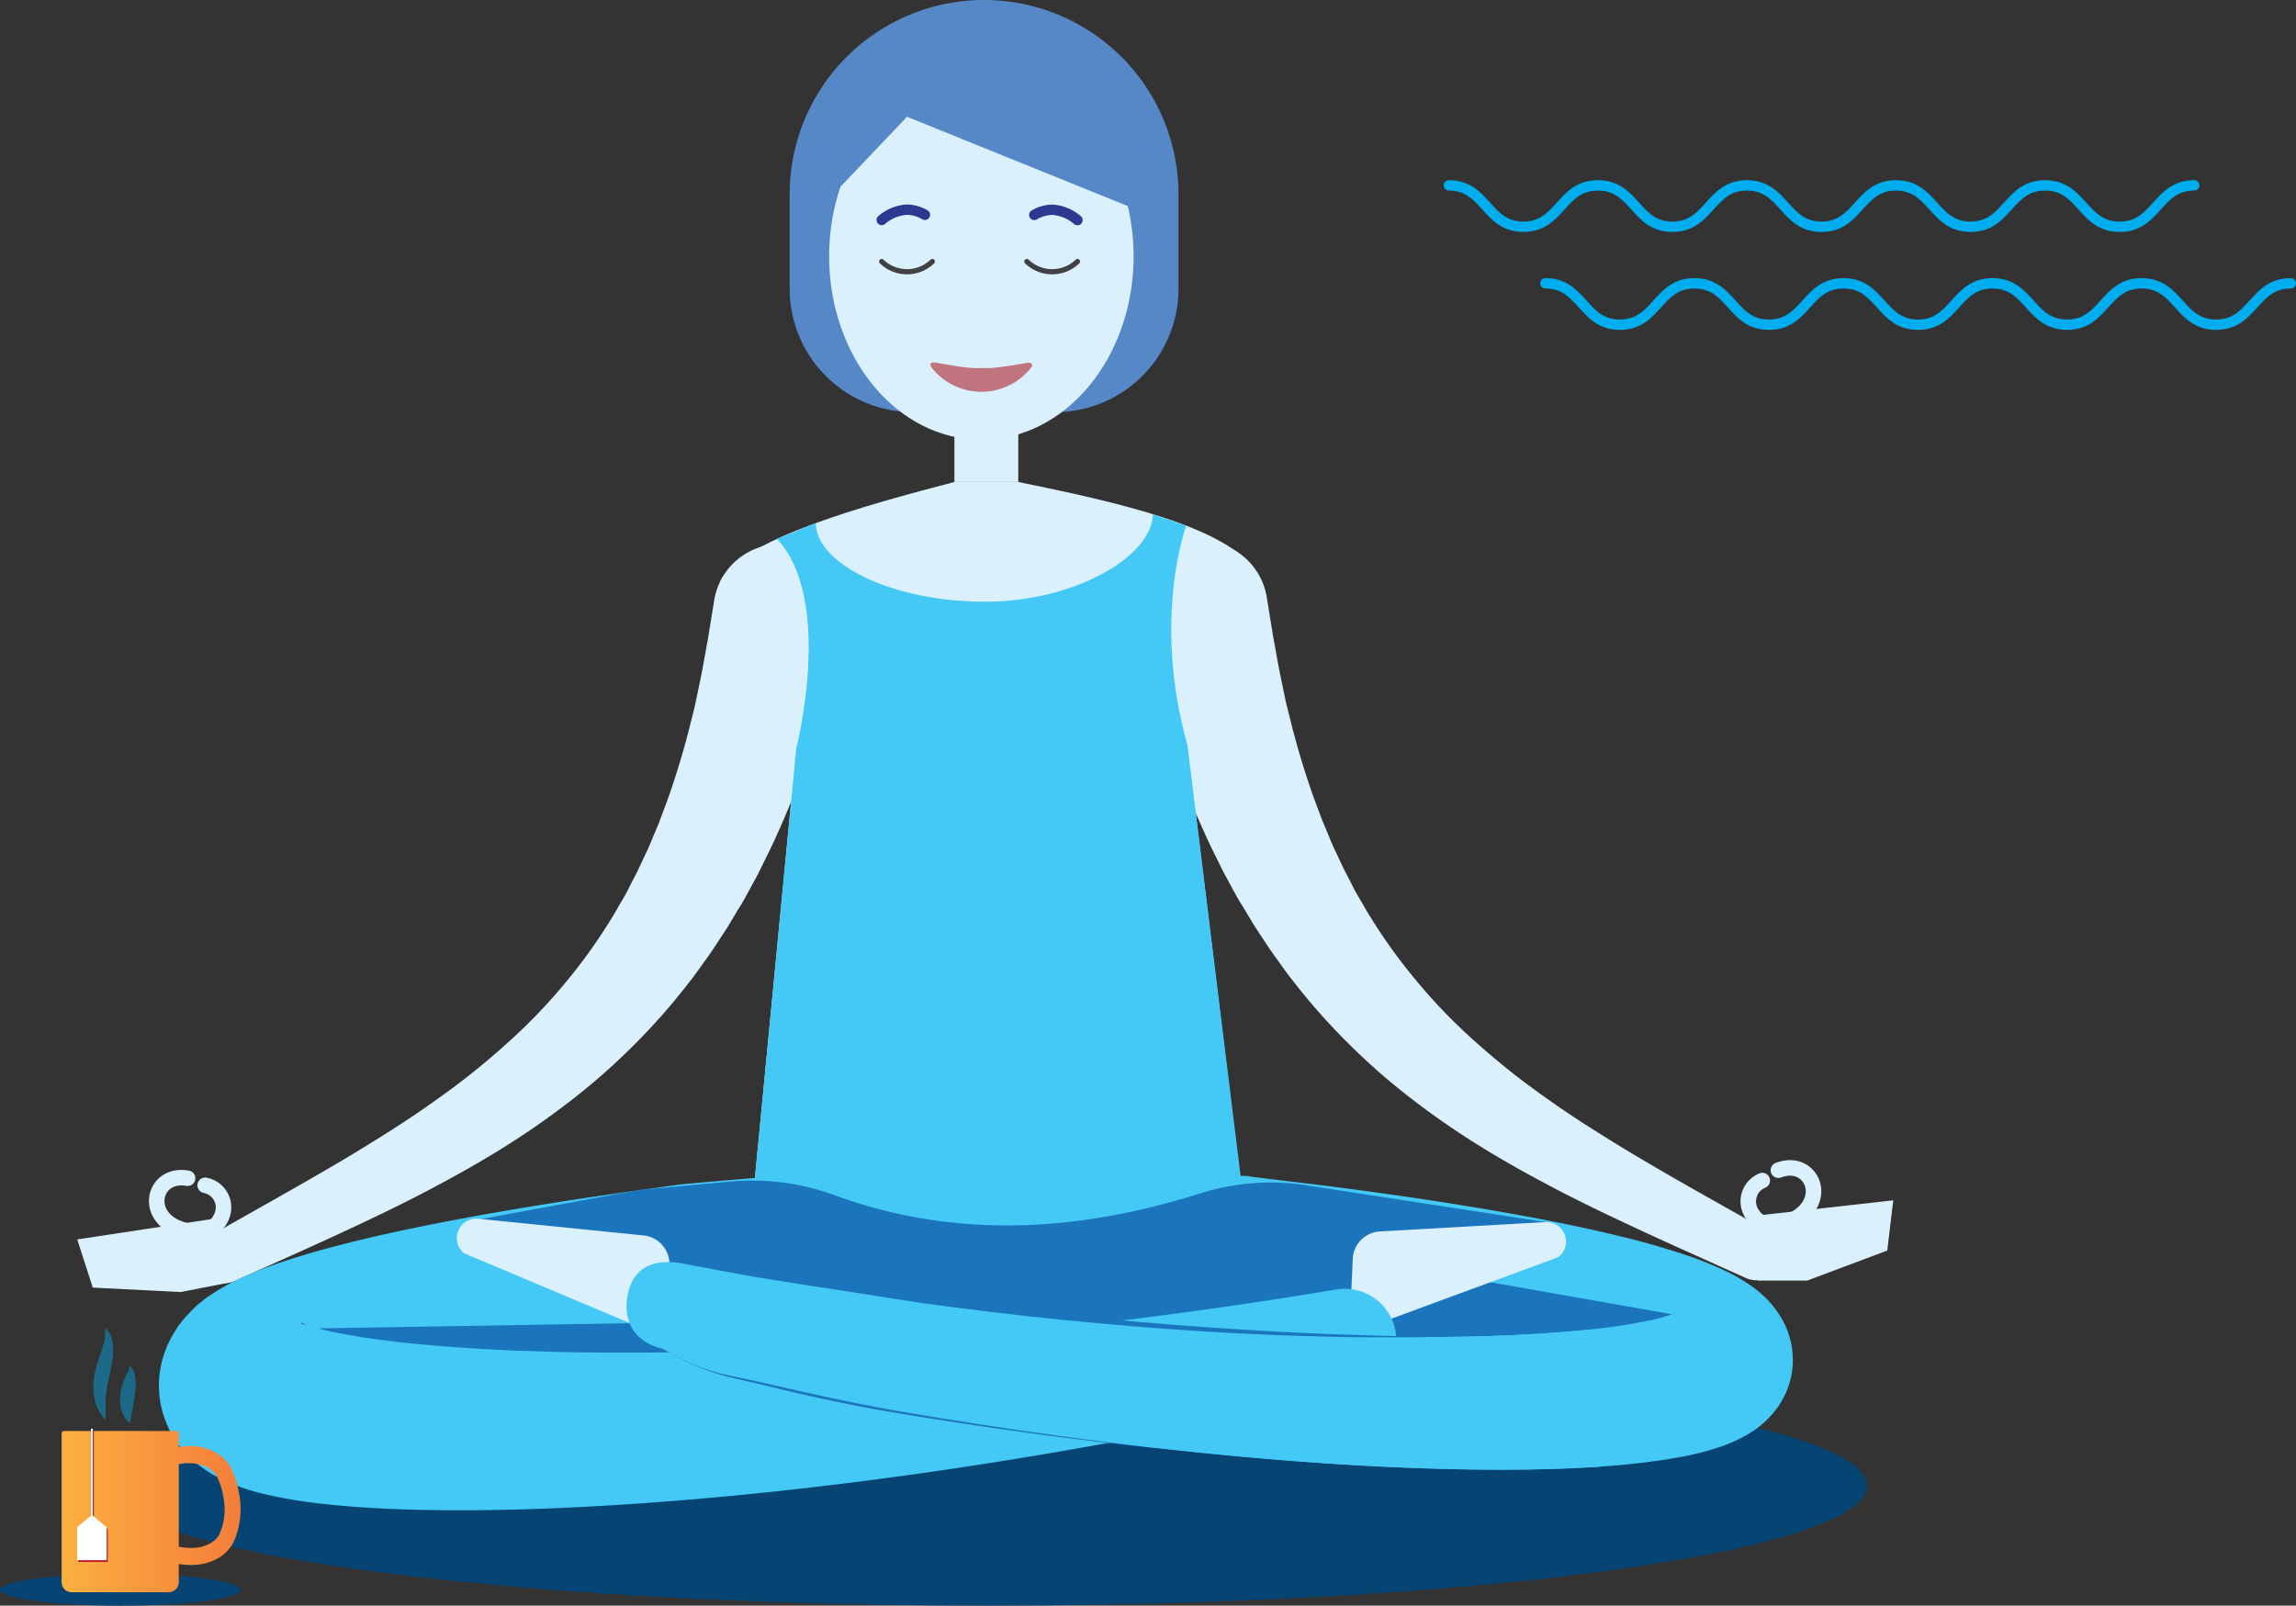 <svg xmlns="http://www.w3.org/2000/svg" xmlns:xlink="http://www.w3.org/1999/xlink" viewBox="0 0 443.7 310.34"><rect x="0" y="0" width="443.7" height="310.34" fill="#333333" stroke="none"/><defs><linearGradient id="linear-gradient" x1="259.8" y1="292.16" x2="294.39" y2="292.16" gradientTransform="translate(-247.89)" gradientUnits="userSpaceOnUse"><stop offset="0" stop-color="#fbb040"/><stop offset="1" stop-color="#f47d3b"/></linearGradient></defs><title>about-emergency</title><g id="Layer_2" data-name="Layer 2"><g id="Layer_1-2" data-name="Layer 1"><g id="_Group_" data-name="&lt;Group&gt;"><ellipse id="_Path_" data-name="&lt;Path&gt;" cx="190.92" cy="287.17" rx="169.86" ry="23.17" fill="#064473"/><g id="_Group_2" data-name="&lt;Group&gt;"><path id="_Rectangle_" data-name="&lt;Rectangle&gt;" d="M190.17,0h0a37.57,37.57,0,0,1,37.57,37.57V55.8a23.86,23.86,0,0,1-23.86,23.86H176.46A23.86,23.86,0,0,1,152.6,55.8V37.57A37.57,37.57,0,0,1,190.17,0Z" fill="#5688c7"/><path id="_Path_2" data-name="&lt;Path&gt;" d="M163,122.71,161.17,130c-.68,2.37-1.48,5.29-2.5,8.57L157,143.8c-.61,1.83-1.33,3.72-2,5.71-1.47,4-3.2,8.22-5.23,12.65-1,2.22-2.16,4.45-3.27,6.75l-1.86,3.42c-.62,1.16-1.25,2.31-2,3.45l-2.07,3.47-2.25,3.43c-.74,1.16-1.55,2.29-2.37,3.42s-1.6,2.29-2.49,3.39a123.54,123.54,0,0,1-11.28,12.82,125.53,125.53,0,0,1-12.86,11.18c-4.46,3.4-9,6.47-13.55,9.25s-9,5.21-13.25,7.45-8.34,4.21-12.11,6c-7.53,3.57-13.83,6.35-18.22,8.34l-6.88,3.1a5,5,0,0,1-4.52-8.89l.39-.22,6.62-3.73C52,232.4,58,229.06,65.07,224.91c3.52-2.07,7.25-4.36,11.13-6.84s7.81-5.21,11.74-8.13a147.37,147.37,0,0,0,11.4-9.52,106.92,106.92,0,0,0,10.22-10.84,104.5,104.5,0,0,0,8.5-11.89c.66-1,1.21-2.07,1.82-3.09s1.19-2,1.71-3.11l1.61-3.11,1.47-3.14c.5-1,.95-2.08,1.38-3.13l1.3-3.09c.76-2.11,1.57-4.1,2.24-6.13,1.37-4,2.52-7.9,3.46-11.53.45-1.83.92-3.55,1.3-5.23l1-4.78c.61-3,1-5.45,1.41-7.58l1.22-7.49a12.95,12.95,0,1,1,25.56,4.15q-.09.57-.23,1.11Z" fill="#daf1fd"/><path id="_Path_3" data-name="&lt;Path&gt;" d="M219.76,122.15l1.88,7.32c.68,2.37,1.48,5.29,2.5,8.57l1.68,5.2c.61,1.83,1.33,3.72,2,5.71,1.47,4,3.2,8.22,5.23,12.65,1,2.22,2.16,4.45,3.27,6.75l1.86,3.42c.62,1.16,1.25,2.31,2,3.45l2.07,3.47,2.25,3.43c.74,1.16,1.55,2.29,2.37,3.42s1.6,2.29,2.49,3.39a123.54,123.54,0,0,0,11.28,12.82,125.53,125.53,0,0,0,12.86,11.18c4.46,3.4,9,6.47,13.55,9.25s9,5.21,13.25,7.45,8.34,4.21,12.11,6c7.53,3.57,13.83,6.35,18.22,8.34l6.88,3.1a5,5,0,0,0,4.52-8.89l-.39-.22L335,234.22c-4.21-2.38-10.23-5.72-17.26-9.87-3.52-2.07-7.25-4.36-11.13-6.84s-7.81-5.21-11.74-8.13a147.37,147.37,0,0,1-11.4-9.52A106.92,106.92,0,0,1,273.25,189a104.5,104.5,0,0,1-8.5-11.89c-.66-1-1.21-2.07-1.82-3.09s-1.19-2-1.71-3.11l-1.61-3.11-1.47-3.14c-.5-1-.95-2.08-1.37-3.13l-1.3-3.09c-.76-2.11-1.57-4.1-2.24-6.13-1.37-4-2.52-7.9-3.46-11.53-.45-1.83-.92-3.55-1.3-5.23l-1-4.78c-.61-3-1-5.45-1.41-7.58l-1.22-7.49a12.95,12.95,0,1,0-25.56,4.15q.09.57.23,1.11Z" fill="#daf1fd"/><rect id="_Rectangle_2" data-name="&lt;Rectangle&gt;" x="184.44" y="79.66" width="12.34" height="13.5" fill="#daf1fd"/><ellipse id="_Path_4" data-name="&lt;Path&gt;" cx="189.65" cy="49.54" rx="29.42" ry="35.46" fill="#daf1fd"/><path id="_Path_5" data-name="&lt;Path&gt;" d="M208.22,50.55a7.05,7.05,0,0,1-9.78,0" fill="none" stroke="#414042" stroke-linecap="round" stroke-linejoin="round"/><path id="_Path_6" data-name="&lt;Path&gt;" d="M180.17,50.55a7.05,7.05,0,0,1-9.78,0" fill="none" stroke="#414042" stroke-linecap="round" stroke-linejoin="round"/><path id="_Path_7" data-name="&lt;Path&gt;" d="M170.39,42.52a8.26,8.26,0,0,1,4.89-2,7.25,7.25,0,0,1,3.46,1" fill="none" stroke="#2b3990" stroke-linecap="round" stroke-linejoin="round" stroke-width="2"/><path id="_Path_8" data-name="&lt;Path&gt;" d="M199.87,41.54a7.25,7.25,0,0,1,3.46-1,8.26,8.26,0,0,1,4.89,2" fill="none" stroke="#2b3990" stroke-linecap="round" stroke-linejoin="round" stroke-width="2"/><path id="_Path_9" data-name="&lt;Path&gt;" d="M199.35,70.91l-.14.19a4.54,4.54,0,0,1-.43.53,12.58,12.58,0,0,1-1.84,1.69A12.1,12.1,0,0,1,193.77,75a11.45,11.45,0,0,1-2,.54,14.63,14.63,0,0,1-2.19.2,16,16,0,0,1-2.11-.21,11.82,11.82,0,0,1-2-.55,12.21,12.21,0,0,1-3.16-1.7,12.5,12.5,0,0,1-1.83-1.69,5.25,5.25,0,0,1-.44-.54l-.15-.2a.5.5,0,0,1,.46-.79l.18,0s.37,0,1,.15l2.27.4,1.4.21c.48.07,1,.13,1.47.19s1,.08,1.49.13.81,0,1.56,0h.67l.75,0c.5,0,1-.06,1.49-.12s1-.11,1.47-.18l1.4-.2,2.27-.39.71-.12.27,0,.15,0a.51.51,0,0,1,.47.8Z" fill="#bf747e"/><polygon id="_Path_10" data-name="&lt;Path&gt;" points="162.42 36.1 175.28 22.57 217.94 39.83 217.94 19.51 193.32 7.64 168.29 14.08 162.42 36.1" fill="#5688c7"/><path id="_Path_11" data-name="&lt;Path&gt;" d="M243.48,259.07H142.87l11-114.39-14.71-32.27c3.86-8.16,28.41-14.85,45.28-19.25h12.34c18.68,3.81,40.9,8.68,46.12,17.63L229.47,144Z" fill="#daf1fd"/><path id="_Path_12" data-name="&lt;Path&gt;" d="M150.16,104.16c11.09,11.9,3.71,40.53,3.71,40.53l-11,114.39,100.78-.15L229.47,144c-6.88-24.38-.25-42.38-.25-42.38l-6.45-2.22c0,7.82-14.54,16.9-32.48,16.9s-32.63-7.36-32.63-15.18Z" fill="#44c8f5"/><path id="_Path_13" data-name="&lt;Path&gt;" d="M138.35,268.69l-3.45.22-9.54.67c-8.21.62-20,1.55-33.73,3.26-6.84.86-14.26,1.93-21.48,3.43-1.79.38-3.56.78-5.22,1.21s-3.23.91-4.34,1.31a7.64,7.64,0,0,1-1,.33s0,0,0,0l.11-.08s.23-.17.38-.32l.35-.31c.15-.14.26-.25.43-.42a8.25,8.25,0,0,0,.63-.69l.36-.45q.22-.28.42-.57c.14-.2.25-.38.39-.62s.35-.58.51-.89.3-.61.43-.93.34-.82.48-1.24a12.84,12.84,0,0,0,.36-1.32,15,15,0,0,0,.29-1.58,17.07,17.07,0,0,0,0-3.37,16.16,16.16,0,0,0-.26-1.68,13.39,13.39,0,0,0-.4-1.53,15.49,15.49,0,0,0-1.1-2.55,15.23,15.23,0,0,0-1.16-1.79c-.18-.24-.42-.52-.58-.7s-.29-.33-.44-.49c-.3-.31-.67-.63-.83-.78a8.34,8.34,0,0,0-.66-.52,7.35,7.35,0,0,0-.77-.49l-.26-.13-.11,0c-.11,0-.08,0-.09,0a5,5,0,0,0,1.13.5c.6.22,1.37.45,2.19.67,1.65.44,3.54.85,5.53,1.21,4,.72,8.3,1.28,12.72,1.73,8.86.89,18.15,1.37,27.48,1.6,18.68.45,37.59-.09,55.3-1.13s34.26-2.61,48.41-4.24,25.92-3.32,34.15-4.58S258,249.27,258,249.27a10,10,0,0,1,4.06,19.58l-.1,0s-4.73,1.14-13,3-20.2,4.37-34.58,7-31.21,5.36-49.39,7.65-37.69,4.15-57.46,5c-9.9.41-19.85.57-29.88.23-5-.18-10.06-.48-15.27-1.06-2.61-.29-5.26-.66-8.08-1.2-1.42-.28-2.86-.59-4.44-1a41.62,41.62,0,0,1-5.27-1.77c-.52-.22-1-.43-1.62-.73l-.86-.43-1-.55a25.51,25.51,0,0,1-2.17-1.42c-.42-.32-.89-.69-1.31-1a18.72,18.72,0,0,1-1.44-1.36q-.37-.39-.73-.79c-.25-.29-.57-.68-.83-1a19.44,19.44,0,0,1-3-5.8c-.2-.64-.38-1.28-.52-1.93a18.24,18.24,0,0,1-.31-2.09,21,21,0,0,1-.09-2.14q0-1,.16-2.05a19.56,19.56,0,0,1,.35-2c.14-.57.31-1.15.5-1.71s.41-1.16.62-1.63.41-.87.63-1.3.46-.84.71-1.25.42-.64.63-1,.44-.61.67-.91l.34-.44.29-.33q.58-.67,1.19-1.3c.37-.37.69-.66,1-1l.53-.46.46-.37c.6-.48,1.23-1,1.72-1.28l.79-.54.71-.45a44.73,44.73,0,0,1,4.89-2.58,82.26,82.26,0,0,1,7.77-3c2.4-.8,4.67-1.48,6.89-2.11,8.83-2.46,16.81-4.11,24.2-5.56,14.73-2.83,26.86-4.59,35.36-5.81L131,229c2.24-.29,16.43-1.45,16.43-1.45a20.2,20.2,0,0,1,22.67,17.38c1.46,11.06-19.33,22.21-30.38,23.67C139.25,268.62,138.77,268.66,138.35,268.69Z" fill="#44c8f5"/><path id="_Path_14" data-name="&lt;Path&gt;" d="M241.88,227.45l13,1.57c8.32,1.06,20.19,2.62,34.53,5.09,7.18,1.26,15,2.73,23.35,4.76,4.21,1,8.55,2.19,13.26,3.79a66.58,66.58,0,0,1,7.63,3.09,34,34,0,0,1,4.87,2.86,22.53,22.53,0,0,1,3.32,2.89q.53.58,1,1.19c.15.18.35.45.54.73s.37.54.55.82a15.67,15.67,0,0,1,1.09,2c.18.39.32.72.49,1.18s.31,1,.44,1.44a14.29,14.29,0,0,1,.32,1.5c.08.56.14,1.12.17,1.69a15.27,15.27,0,0,1-.2,3.43c0,.29-.1.57-.16.85l-.2.77c-.15.51-.32,1-.51,1.52a12.48,12.48,0,0,1-.6,1.32c-.21.4-.43.8-.66,1.19a17,17,0,0,1-2.62,3.26c-.21.2-.43.42-.63.6l-.54.46c-.35.28-.78.63-1.08.83l-1,.65c-.34.22-.58.35-.88.53-.6.35-1.1.59-1.61.84-1,.48-1.9.83-2.75,1.15a54.92,54.92,0,0,1-8.72,2.26,137.67,137.67,0,0,1-15.21,1.76c-9.88.64-19.63.68-29.33.45-19.39-.48-38.52-2.07-56.37-4.08s-34.39-4.5-48.51-6.9-25.82-4.72-34-6.41-12.82-2.74-12.82-2.74l-.07-3.16c-5.39-1.21-7.91-5.37-6.7-10.76s5.47-6.66,10.73-5.69c0,0,4.59.86,12.65,2.22s19.58,3.21,33.46,5,30.09,3.66,47.47,5,36,2.16,54.31,1.94c9.16-.12,18.3-.51,26.94-1.4a111.66,111.66,0,0,0,12.15-1.84,28.12,28.12,0,0,0,4.36-1.27c.4-.14.6-.39-.22.15a8.94,8.94,0,0,0-2.55,2.79,9.14,9.14,0,0,0-.46.83c-.14.28-.26.55-.42.94a10,10,0,0,0-.38,1.13q-.08.29-.14.58c-.05.21-.1.43-.14.64a12.41,12.41,0,0,0-.16,2.6,10.24,10.24,0,0,0,.14,1.27c.08.43.13.73.22,1.1a9.72,9.72,0,0,0,.33,1c.12.33.2.54.32.8a13.07,13.07,0,0,0,.69,1.29q.15.25.32.48l.29.39a5.74,5.74,0,0,0,.48.57,8.72,8.72,0,0,0,.8.77c.12.1-.3-.14-.82-.36a41.9,41.9,0,0,0-4.4-1.55c-3.4-1-7.15-1.89-10.84-2.65-7.43-1.51-14.78-2.64-21.58-3.57-13.64-1.84-25.22-2.93-33.31-3.66l-12.78-1.07h-.11a15.56,15.56,0,0,1,2.59-31Z" fill="#44c8f5"/><path id="_Path_15" data-name="&lt;Path&gt;" d="M123.4,230l17.94-1.64a46.27,46.27,0,0,1,20.09,2.7c22.46,8.21,46.09,7.36,70.61-.43a45,45,0,0,1,20.44-1.53l46.16,7.1-49.8,21.89-98.69,7.34L89.89,236.2Z" fill="#1b75bc"/><path id="_Path_16" data-name="&lt;Path&gt;" d="M89.68,242.24l32,13.47,7.69-2.12v-9.27a5.56,5.56,0,0,0-5-5.53l-31.92-3.23A3.77,3.77,0,0,0,89.68,242.24Z" fill="#daf1fd"/><path id="_Path_17" data-name="&lt;Path&gt;" d="M232.11,256.92c17.38,1.32,29.52,1.7,47.87,1.48,9.16-.12,18.3-.51,26.94-1.4a111.66,111.66,0,0,0,12.15-1.84,28.12,28.12,0,0,0,4.36-1.27c.4-.14.6-.39-.22.15l-97.54-17.19s-4.84,11.83,5.5,18.85Z" fill="#1b75bc"/><g id="_Group_3" data-name="&lt;Group&gt;"><path id="_Path_18" data-name="&lt;Path&gt;" d="M223.45,279.87c-17.85-2-34.39-4.5-48.51-6.9s-24.71-5.22-32.88-6.9a45.32,45.32,0,0,1-13.93-5.41" fill="#44c8f5"/><path id="_Path_19" data-name="&lt;Path&gt;" d="M223.45,279.92s-6.07-.61-15.16-1.73-21.17-2.82-33.22-4.79c-3-.49-6-1-9-1.58s-5.85-1.19-8.64-1.8-5.49-1.23-8-1.86-5-1.19-7.19-1.68a46,46,0,0,1-6-1.78,43.2,43.2,0,0,1-4.43-1.93,33.94,33.94,0,0,1-3.66-2.07l.05-.08a33.78,33.78,0,0,0,3.74,1.87,48.75,48.75,0,0,0,10.48,3.26c4.5.89,9.71,2,15.29,3.3,2.79.63,5.68,1.22,8.61,1.83s5.93,1.18,8.93,1.72c12,2.13,24.07,4,33.13,5.23s15.12,2,15.12,2Z" fill="#1b75bc"/></g><path id="_Path_20" data-name="&lt;Path&gt;" d="M129.36,261.39c-7.36.1-14.78.08-22.16-.1-9.33-.23-18.62-.71-27.48-1.6-4.42-.45-8.74-1-12.72-1.73-2-.36-3.88-.76-5.53-1.21l60.19-1Z" fill="#1b75bc"/><path id="_Path_21" data-name="&lt;Path&gt;" d="M301.11,243l-32.56,12L261,252.58l.42-9.26a5.56,5.56,0,0,1,5.24-5.3l32-1.81A3.77,3.77,0,0,1,301.11,243Z" fill="#daf1fd"/><path id="_Path_22" data-name="&lt;Path&gt;" d="M210.92,255.92c14.16-1.63,25.92-3.32,34.15-4.58S258,249.27,258,249.27a10,10,0,0,1,4.06,19.58" fill="#44c8f5"/><path id="_Path_23" data-name="&lt;Path&gt;" d="M309.16,283.5c-9.88.64-19.63.68-29.33.45-19.39-.48-38.52-2.07-56.37-4.08s-34.39-4.5-48.51-6.9-25.33-5.35-33.5-7a40,40,0,0,1-13.38-5.28c-5.39-1.21-7.91-5.37-6.7-10.76s5.47-6.66,10.73-5.69c0,0,4.59.86,12.65,2.22s19.58,3.21,33.46,5,30.09,3.66,47.47,5,36,2.16,54.31,1.94c9.16-.12,18.3-.51,26.94-1.4" fill="#44c8f5"/><path id="_Path_24" data-name="&lt;Path&gt;" d="M132.09,244.21l6.31,1c2,.32,4.45.75,7.24,1.16l9.42,1.32,23.58,3.39c8.64,1.12,17.88,2.18,27.12,3.09s18.5,1.75,27.2,2.35,16.81,1.07,23.78,1.33,12.77.42,16.84.46l6.39.06-1.67,0-4.72.09c-4.07,0-9.88.08-16.86-.1s-15.11-.46-23.82-1-18-1.3-27.24-2.22-18.49-2.06-27.14-3.23c-4.33-.64-8.48-1.32-12.43-1.94L155,248.27l-9.4-1.51c-2.8-.48-5.22-1-7.22-1.34Z" fill="#1b75bc"/><polygon id="_Path_25" data-name="&lt;Path&gt;" points="364.71 241.71 349.25 247.51 339.76 247.52 339.76 236.91 340.59 234.83 365.87 232 364.71 241.71" fill="#daf1fd"/><path id="_Path_26" data-name="&lt;Path&gt;" d="M340.56,236.5c-4.09-2.46-3.11-7.08,0-8.32" fill="none" stroke="#daf1fd" stroke-linecap="round" stroke-linejoin="round" stroke-width="3"/><path id="_Path_27" data-name="&lt;Path&gt;" d="M343.67,236.85c10.87-2.83,7.06-13.41,0-10.67" fill="none" stroke="#daf1fd" stroke-linecap="round" stroke-linejoin="round" stroke-width="3"/><polygon id="_Path_28" data-name="&lt;Path&gt;" points="17.93 248.87 34.9 249.73 44.21 247.92 42.16 237.5 40.94 235.62 14.92 239.56 17.93 248.87" fill="#daf1fd"/><path id="_Path_29" data-name="&lt;Path&gt;" d="M41.29,237.25c3.54-3.2,1.68-7.55-1.64-8.15" fill="none" stroke="#daf1fd" stroke-linecap="round" stroke-linejoin="round" stroke-width="3"/><path id="_Path_30" data-name="&lt;Path&gt;" d="M38.31,238.2c-11.21-.68-9.51-11.8-2.06-10.47" fill="none" stroke="#daf1fd" stroke-linecap="round" stroke-linejoin="round" stroke-width="3"/></g><path id="_Path_31" data-name="&lt;Path&gt;" d="M280,35.83c7.2,0,7.2,8,14.4,8s7.2-8,14.4-8,7.2,8,14.4,8,7.2-8,14.4-8,7.2,8,14.4,8,7.2-8,14.4-8,7.2,8,14.41,8,7.2-8,14.4-8,7.21,8,14.41,8,7.21-8,14.41-8" fill="none" stroke="#00aeef" stroke-linecap="round" stroke-linejoin="round" stroke-width="2"/><path id="_Path_32" data-name="&lt;Path&gt;" d="M298.65,54.76c7.2,0,7.2,8,14.4,8s7.2-8,14.4-8,7.2,8,14.4,8,7.2-8,14.4-8,7.2,8,14.4,8,7.2-8,14.4-8,7.2,8,14.41,8,7.2-8,14.4-8,7.21,8,14.41,8,7.21-8,14.41-8" fill="none" stroke="#00aeef" stroke-linecap="round" stroke-linejoin="round" stroke-width="2"/><ellipse id="_Path_33" data-name="&lt;Path&gt;" cx="23.25" cy="307.28" rx="23.25" ry="3.07" fill="#064473"/><g id="_Group_4" data-name="&lt;Group&gt;"><path id="_Compound_Path_" data-name="&lt;Compound Path&gt;" d="M44.91,284.29c-1.31-3.22-5.29-5.22-9.46-4.74l-.89.13v-2.58a.5.5,0,0,0-.49-.52H12.4a.5.5,0,0,0-.49.52v28.65a1.94,1.94,0,0,0,1.87,2h18.9a1.94,1.94,0,0,0,1.87-2v-3.45c.6.08,1.2.14,1.81.18l.7,0c3.7,0,6.93-1.81,8.17-4.65C47,293.76,46.91,289.2,44.91,284.29Zm-2.47,12.16c-.76,1.74-3.24,2.89-5.89,2.73h0c-.67,0-1.33-.12-2-.22V283c.4-.07.81-.14,1.22-.18a7.79,7.79,0,0,1,.87,0c2.46,0,4.74,1.15,5.43,2.83C43.73,289.67,43.85,293.22,42.44,296.45Z" fill="url(#linear-gradient)"/><polygon id="_Path_34" data-name="&lt;Path&gt;" points="18.15 293.3 18.15 276.48 17.81 276.48 17.81 293.3 15.13 295.55 15.13 301.91 20.83 301.91 20.83 295.55 18.15 293.3" fill="#be1e2d"/><polygon id="_Path_35" data-name="&lt;Path&gt;" points="17.93 292.95 17.93 276.13 17.59 276.13 17.59 292.95 14.9 295.19 14.9 301.55 20.61 301.55 20.61 295.19 17.93 292.95" fill="#fff"/><path id="_Path_36" data-name="&lt;Path&gt;" d="M25.08,264l.12.09a1.61,1.61,0,0,1,.29.32,3,3,0,0,1,.32.58,4.7,4.7,0,0,1,.25.8,8.56,8.56,0,0,1,.15,1.93,18.26,18.26,0,0,1-.17,2c-.18,1.31-.42,2.51-.61,3.53l-.13.71c0,.22-.07.41-.11.58s-.06.3-.08.4,0,.15,0,.15L25,275c-.07-.06-.19-.15-.31-.28a4.33,4.33,0,0,1-.41-.49,5.24,5.24,0,0,1-.43-.7c-.07-.13-.13-.28-.19-.43s-.11-.31-.16-.47a6.54,6.54,0,0,1-.23-1,8.16,8.16,0,0,1,0-2.24,10.72,10.72,0,0,1,.51-2.07q.17-.47.34-.88c.12-.27.23-.52.34-.75l.29-.63c.09-.19.15-.37.21-.52a2.32,2.32,0,0,0,.11-.37C25.07,264,25.08,264,25.08,264Z" fill="#00aeef" opacity="0.45"/><path id="_Path_37" data-name="&lt;Path&gt;" d="M20.41,256.71l.15.16a3.13,3.13,0,0,1,.39.48l.12.18.11.21a3.6,3.6,0,0,1,.23.49,6.06,6.06,0,0,1,.35,1.25,8.85,8.85,0,0,1,.11,1.51,13.27,13.27,0,0,1-.12,1.62c-.14,1.1-.39,2.2-.61,3.25-.11.53-.23,1-.32,1.56s-.18,1-.25,1.48-.12.95-.16,1.4c0,.22,0,.44,0,.66l0,.63c0,.2,0,.4,0,.59s0,.37,0,.54c0,.34,0,.64,0,.9s0,.46,0,.6,0,.22,0,.22l-.15-.16c-.09-.1-.24-.25-.41-.46a8.11,8.11,0,0,1-.54-.79c-.09-.16-.19-.33-.29-.52s-.18-.39-.28-.6-.16-.44-.25-.68-.14-.49-.2-.75a10.08,10.08,0,0,1-.22-1.66,11,11,0,0,1,0-1.77,15.37,15.37,0,0,1,.28-1.77,28.84,28.84,0,0,1,.94-3.21c.17-.49.32-.95.46-1.38s.25-.84.36-1.22c0-.19.09-.38.12-.55l.05-.26,0-.25c0-.08,0-.16,0-.24s0-.15,0-.22l0-.21v-.19c0-.12,0-.23,0-.34v-.26C20.41,256.78,20.41,256.71,20.41,256.71Z" fill="#00aeef" opacity="0.45"/></g></g></g></g></svg>